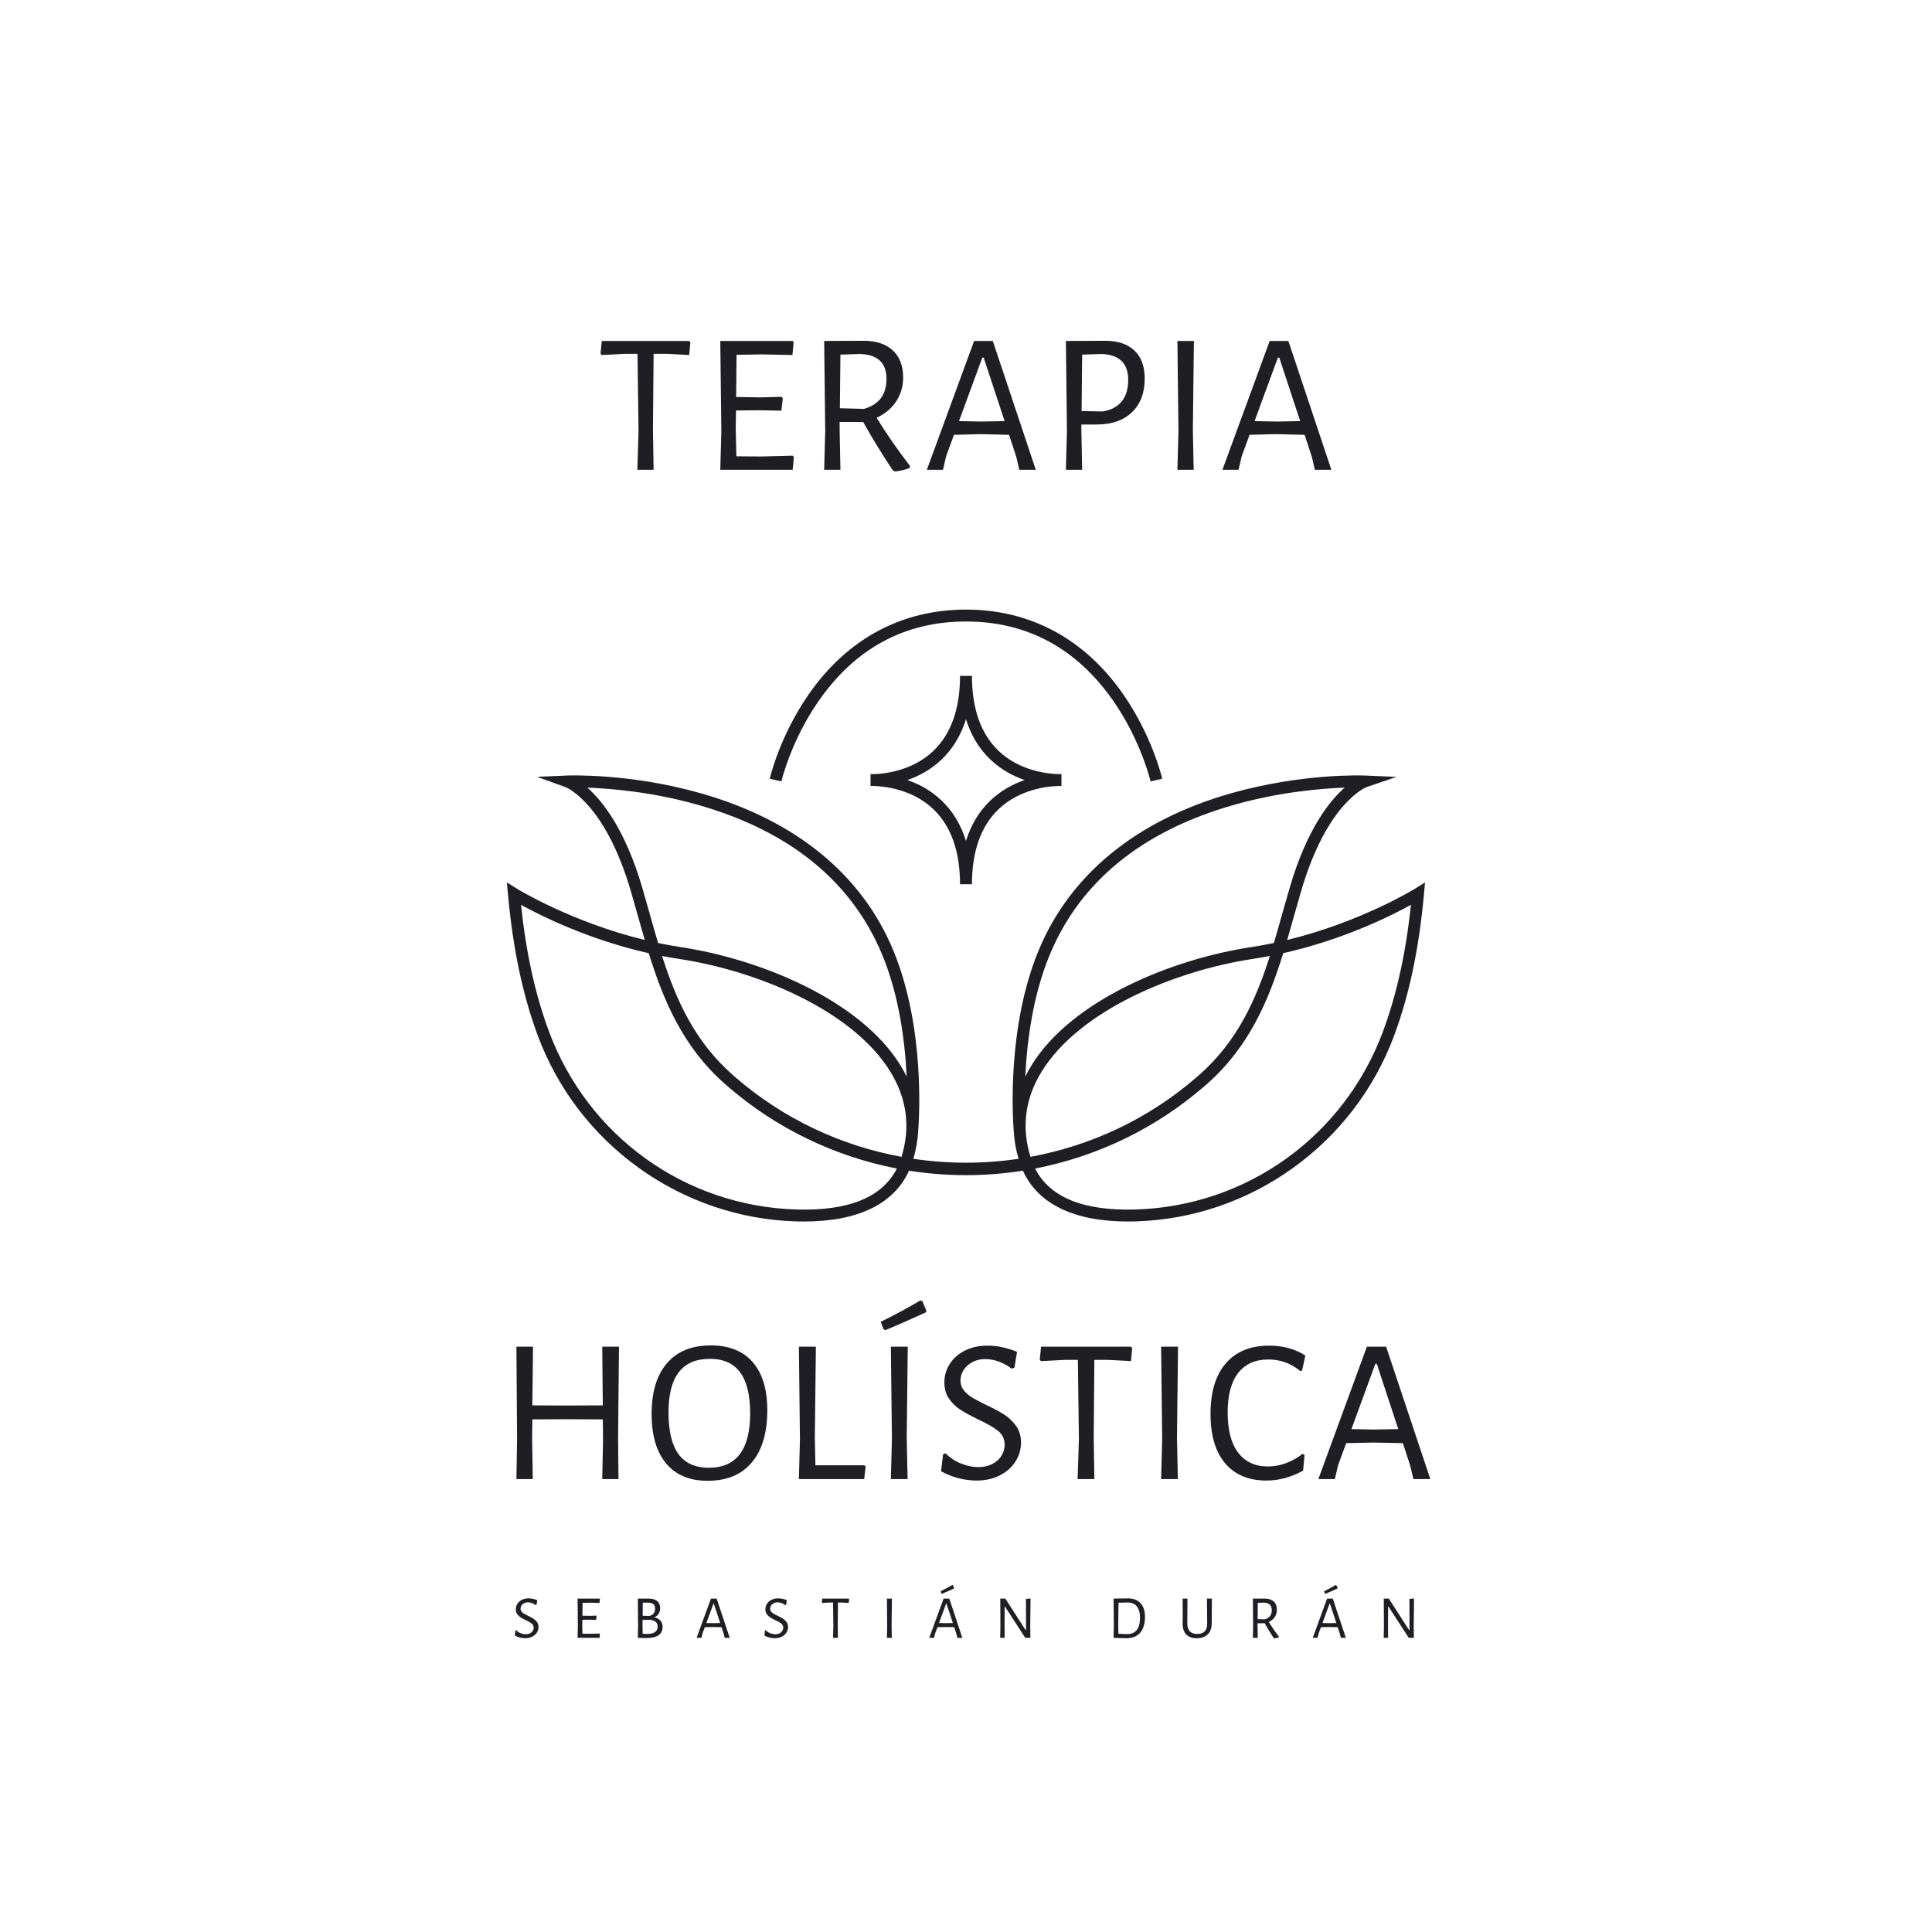 <svg xmlns="http://www.w3.org/2000/svg" xmlns:xlink="http://www.w3.org/1999/xlink" width="500" zoomAndPan="magnify" viewBox="0 0 375 375" height="500" preserveAspectRatio="xMidYMid meet" version="1.2"><defs><clipPath id="4591f5a73c"><path d="M 98.391 150 L 276.891 150 L 276.891 237.488 L 98.391 237.488 Z M 98.391 150 "/></clipPath><clipPath id="f56319db98"><path d="M 149 118.238 L 226 118.238 L 226 152 L 149 152 Z M 149 118.238 "/></clipPath></defs><g id="c2a260b71d"><g clip-rule="nonzero" clip-path="url(#4591f5a73c)"><path style=" stroke:none;fill-rule:nonzero;fill:#1e1e24;fill-opacity:1;" d="M 274.629 172.512 C 274.508 172.586 264.094 178.984 249.84 182.449 C 250.301 180.883 250.742 179.316 251.18 177.758 C 251.629 176.16 252.094 174.512 252.566 172.895 C 257.605 155.727 265.156 152.809 265.223 152.785 L 271.062 150.789 L 264.895 150.531 C 264.398 150.512 252.633 150.074 238.883 153.996 C 220.562 159.215 207.66 169.773 201.57 184.535 C 195.445 199.383 196.551 216.887 196.773 219.676 C 196.871 221.406 197.188 223.156 197.711 224.922 C 190.938 225.93 184.047 225.93 177.277 224.922 C 177.797 223.16 178.113 221.418 178.211 219.688 C 178.43 216.941 179.547 199.406 173.414 184.535 C 167.324 169.773 154.422 159.215 136.102 153.996 C 122.352 150.074 110.586 150.516 110.09 150.531 L 104.242 150.781 L 109.754 152.781 C 109.832 152.805 117.383 155.727 122.422 172.891 C 122.895 174.508 123.359 176.156 123.809 177.754 C 124.246 179.312 124.688 180.879 125.145 182.445 C 110.895 178.98 100.48 172.582 100.359 172.508 L 98.387 171.277 L 98.598 173.594 C 99.566 184.195 101.465 193.172 104.395 201.039 C 108.246 211.371 115.031 220.246 124.016 226.703 C 133.012 233.168 143.586 236.754 154.594 237.074 C 155.09 237.086 155.574 237.094 156.055 237.094 C 166.523 237.094 173.512 233.703 176.441 227.227 C 180.078 227.805 183.773 228.098 187.492 228.098 C 191.215 228.098 194.906 227.805 198.543 227.227 C 201.473 233.703 208.461 237.094 218.93 237.094 C 219.41 237.094 219.898 237.086 220.391 237.074 C 231.398 236.754 241.973 233.168 250.969 226.703 C 259.953 220.246 266.738 211.371 270.59 201.039 C 273.52 193.172 275.418 184.199 276.387 173.594 L 276.598 171.277 Z M 142.664 209.031 L 142.195 208.617 C 134.828 202.117 131.25 194.152 128.512 185.555 C 129.586 185.762 130.676 185.953 131.781 186.121 C 146.895 188.406 165.438 196.051 172.793 207.973 C 176.027 213.211 176.758 218.785 174.98 224.543 C 163.309 222.398 152.102 217.23 142.664 209.031 Z M 126.039 177.129 C 125.59 175.527 125.121 173.871 124.645 172.242 C 121.363 161.062 117.012 155.531 114.004 152.879 C 118.57 153.047 126.707 153.719 135.535 156.238 C 153.367 161.336 165.391 171.152 171.277 185.418 C 174.543 193.332 175.664 202.215 175.984 208.973 C 175.621 208.227 175.215 207.488 174.762 206.754 C 167.02 194.203 147.77 186.199 132.129 183.832 C 130.637 183.605 129.172 183.336 127.734 183.035 C 127.152 181.09 126.598 179.121 126.039 177.129 Z M 154.664 234.766 C 133.027 234.141 114.148 220.586 106.566 200.234 C 103.914 193.121 102.129 185.055 101.125 175.625 C 105.012 177.77 114.227 182.379 125.922 185.016 C 128.766 194.203 132.562 203.199 140.664 210.355 C 140.824 210.492 140.984 210.637 141.148 210.777 C 150.586 218.977 161.965 224.469 174.082 226.812 C 171.258 232.383 164.738 235.059 154.664 234.766 Z M 203.715 185.418 C 209.598 171.152 221.625 161.336 239.457 156.238 C 248.285 153.719 256.422 153.047 260.988 152.879 C 257.98 155.531 253.629 161.062 250.348 172.242 C 249.871 173.871 249.406 175.527 248.953 177.129 C 248.395 179.121 247.84 181.09 247.258 183.035 C 245.824 183.336 244.359 183.605 242.863 183.832 C 227.223 186.199 207.973 194.203 200.23 206.754 C 199.777 207.488 199.367 208.227 199.008 208.973 C 199.324 202.215 200.449 193.336 203.715 185.418 Z M 202.199 207.969 C 209.555 196.051 228.098 188.406 243.211 186.117 C 244.316 185.949 245.406 185.758 246.48 185.551 C 243.742 194.152 240.16 202.113 232.797 208.617 C 232.641 208.754 232.484 208.891 232.328 209.027 C 222.891 217.23 211.684 222.395 200.012 224.539 C 198.238 218.781 198.965 213.211 202.199 207.969 Z M 268.426 200.234 C 260.844 220.582 241.965 234.141 220.328 234.766 C 210.258 235.055 203.738 232.383 200.91 226.812 C 213.027 224.469 224.41 218.977 233.848 210.773 C 234.008 210.633 234.168 210.492 234.328 210.352 C 242.434 203.199 246.23 194.199 249.074 185.012 C 260.766 182.375 269.984 177.77 273.867 175.625 C 272.863 185.055 271.074 193.121 268.426 200.234 Z M 268.426 200.234 "/></g><path style=" stroke:none;fill-rule:nonzero;fill:#1e1e24;fill-opacity:1;" d="M 193.828 145.75 C 190.395 142.473 188.656 137.574 188.656 131.188 L 186.34 131.188 C 186.34 137.574 184.598 142.473 181.164 145.75 C 177.078 149.652 171.648 150.184 169.762 150.246 C 169.309 150.234 169.027 150.246 168.969 150.25 L 168.969 152.562 C 169.027 152.566 169.309 152.578 169.762 152.566 C 171.648 152.629 177.078 153.164 181.164 157.062 C 184.598 160.344 186.34 165.242 186.34 171.629 L 188.656 171.629 C 188.656 165.242 190.395 160.344 193.828 157.062 C 197.918 153.164 203.348 152.629 205.234 152.566 C 205.688 152.578 205.969 152.566 206.027 152.562 L 206.027 150.25 C 205.969 150.25 205.688 150.234 205.234 150.246 C 203.348 150.18 197.914 149.648 193.828 145.75 Z M 192.25 155.367 C 190.059 157.449 188.473 160.082 187.496 163.223 C 186.52 160.078 184.934 157.449 182.738 155.367 C 180.645 153.375 178.285 152.152 176.117 151.406 C 178.285 150.656 180.645 149.438 182.738 147.441 C 184.93 145.359 186.52 142.727 187.496 139.586 C 188.469 142.73 190.059 145.359 192.25 147.441 C 194.348 149.438 196.703 150.656 198.871 151.406 C 196.707 152.152 194.348 153.375 192.25 155.367 Z M 192.25 155.367 "/><g clip-rule="nonzero" clip-path="url(#f56319db98)"><path style=" stroke:none;fill-rule:nonzero;fill:#1e1e24;fill-opacity:1;" d="M 158.867 136.102 C 165.988 125.836 175.621 120.633 187.496 120.633 C 199.348 120.633 208.965 125.816 216.086 136.039 C 221.453 143.75 223.312 151.59 223.328 151.668 L 225.582 151.148 C 225.508 150.812 223.629 142.855 218.027 134.781 C 210.555 124.012 199.996 118.32 187.496 118.32 C 174.992 118.32 164.438 124.012 156.961 134.781 C 151.359 142.855 149.484 150.812 149.406 151.148 L 151.66 151.668 C 151.684 151.586 153.516 143.809 158.867 136.102 Z M 158.867 136.102 "/></g><g style="fill:#1e1e24;fill-opacity:1;"><g transform="translate(96.472, 287.094)"><path style="stroke:none" d="M 23.5 -8.016 L 23.578 0 L 20.422 0 L 20.578 -7.734 L 20.531 -11.594 L 13.391 -11.625 L 6.859 -11.594 L 6.812 -8.016 L 6.938 0 L 3.766 0 L 3.891 -7.734 L 3.766 -25.703 L 6.984 -25.703 L 6.859 -14.312 L 13.672 -14.281 L 20.531 -14.312 L 20.422 -25.703 L 23.672 -25.703 Z M 23.5 -8.016 "/></g></g><g style="fill:#1e1e24;fill-opacity:1;"><g transform="translate(124.946, 287.094)"><path style="stroke:none" d="M 13.031 -25.953 C 16.562 -25.953 19.27 -24.867 21.156 -22.703 C 23.039 -20.535 23.984 -17.422 23.984 -13.359 C 23.984 -8.973 22.977 -5.594 20.969 -3.219 C 18.969 -0.852 16.109 0.328 12.391 0.328 C 8.91 0.328 6.227 -0.797 4.344 -3.047 C 2.469 -5.297 1.531 -8.492 1.531 -12.641 C 1.531 -16.91 2.523 -20.195 4.516 -22.5 C 6.504 -24.801 9.344 -25.953 13.031 -25.953 Z M 12.828 -23.344 C 7.484 -23.344 4.812 -19.895 4.812 -13 C 4.812 -9.332 5.457 -6.613 6.75 -4.844 C 8.051 -3.082 10.016 -2.203 12.641 -2.203 C 17.984 -2.203 20.656 -5.719 20.656 -12.75 C 20.656 -16.332 20.004 -18.992 18.703 -20.734 C 17.41 -22.473 15.453 -23.344 12.828 -23.344 Z M 12.828 -23.344 "/></g></g><g style="fill:#1e1e24;fill-opacity:1;"><g transform="translate(151.456, 287.094)"><path style="stroke:none" d="M 16.562 -2.406 L 16.281 0 L 3.609 0 L 3.812 -7.734 L 3.609 -25.703 L 6.906 -25.703 L 6.703 -8.016 L 6.812 -2.688 L 16.328 -2.688 Z M 16.562 -2.406 "/></g></g><g style="fill:#1e1e24;fill-opacity:1;"><g transform="translate(169.182, 287.094)"><path style="stroke:none" d="M 6.812 -8.016 L 6.984 0 L 3.734 0 L 3.938 -7.734 L 3.734 -25.703 L 7.016 -25.703 Z M 9.828 -34.578 L 10.625 -32.688 L 10.547 -32.375 C 8.004 -31.195 5.383 -30.047 2.688 -28.922 L 2.328 -29.078 L 1.766 -30.531 C 4.578 -31.914 7.129 -33.289 9.422 -34.656 Z M 9.828 -34.578 "/></g></g><g style="fill:#1e1e24;fill-opacity:1;"><g transform="translate(180.973, 287.094)"><path style="stroke:none" d="M 10.703 -25.906 C 12.555 -25.906 14.469 -25.504 16.438 -24.703 L 15.922 -21.625 L 15.359 -21.453 C 14.586 -22.047 13.766 -22.5 12.891 -22.812 C 12.023 -23.133 11.164 -23.297 10.312 -23.297 C 9.32 -23.297 8.457 -23.094 7.719 -22.688 C 6.988 -22.289 6.426 -21.77 6.031 -21.125 C 5.645 -20.488 5.453 -19.82 5.453 -19.125 C 5.453 -18.406 5.672 -17.77 6.109 -17.219 C 6.555 -16.676 7.113 -16.203 7.781 -15.797 C 8.445 -15.398 9.359 -14.922 10.516 -14.359 C 11.953 -13.691 13.113 -13.066 14 -12.484 C 14.883 -11.91 15.641 -11.18 16.266 -10.297 C 16.891 -9.422 17.203 -8.352 17.203 -7.094 C 17.203 -5.758 16.844 -4.531 16.125 -3.406 C 15.406 -2.281 14.391 -1.383 13.078 -0.719 C 11.766 -0.051 10.266 0.281 8.578 0.281 C 7.461 0.281 6.297 0.129 5.078 -0.172 C 3.859 -0.484 2.727 -0.938 1.688 -1.531 L 2.078 -4.812 L 2.531 -5.016 C 3.469 -4.109 4.504 -3.43 5.641 -2.984 C 6.773 -2.547 7.863 -2.328 8.906 -2.328 C 9.914 -2.328 10.816 -2.523 11.609 -2.922 C 12.398 -3.328 13 -3.863 13.406 -4.531 C 13.82 -5.195 14.031 -5.906 14.031 -6.656 C 14.031 -7.781 13.602 -8.68 12.75 -9.359 C 11.895 -10.047 10.598 -10.789 8.859 -11.594 C 7.441 -12.289 6.305 -12.91 5.453 -13.453 C 4.598 -14.004 3.863 -14.711 3.25 -15.578 C 2.633 -16.453 2.328 -17.516 2.328 -18.766 C 2.328 -20.078 2.68 -21.281 3.391 -22.375 C 4.098 -23.477 5.086 -24.344 6.359 -24.969 C 7.629 -25.594 9.078 -25.906 10.703 -25.906 Z M 10.703 -25.906 "/></g></g><g style="fill:#1e1e24;fill-opacity:1;"><g transform="translate(200.945, 287.094)"><path style="stroke:none" d="M 18.812 -25.391 L 18.578 -22.906 L 14.078 -23.141 L 11.469 -23.141 L 11.344 -8.016 L 11.469 0 L 8.219 0 L 8.469 -7.734 L 8.266 -23.141 L 5.656 -23.141 L 1.078 -22.906 L 0.875 -23.219 L 1.125 -25.703 L 18.578 -25.703 Z M 18.812 -25.391 "/></g></g><g style="fill:#1e1e24;fill-opacity:1;"><g transform="translate(221.639, 287.094)"><path style="stroke:none" d="M 6.812 -8.016 L 6.984 0 L 3.734 0 L 3.938 -7.734 L 3.734 -25.703 L 7.016 -25.703 Z M 6.812 -8.016 "/></g></g><g style="fill:#1e1e24;fill-opacity:1;"><g transform="translate(233.43, 287.094)"><path style="stroke:none" d="M 12.922 -25.906 C 15.617 -25.906 17.957 -25.266 19.938 -23.984 L 19.297 -21.062 L 18.938 -20.984 C 17.145 -22.473 15.082 -23.219 12.75 -23.219 C 10.207 -23.219 8.254 -22.344 6.891 -20.594 C 5.535 -18.844 4.859 -16.285 4.859 -12.922 C 4.859 -9.523 5.535 -6.93 6.891 -5.141 C 8.254 -3.348 10.18 -2.453 12.672 -2.453 C 13.848 -2.453 15.016 -2.664 16.172 -3.094 C 17.336 -3.52 18.406 -4.117 19.375 -4.891 L 19.781 -4.688 L 19.5 -1.641 C 17.164 -0.359 14.797 0.281 12.391 0.281 C 8.941 0.281 6.27 -0.832 4.375 -3.062 C 2.477 -5.301 1.531 -8.492 1.531 -12.641 C 1.531 -16.891 2.516 -20.16 4.484 -22.453 C 6.461 -24.754 9.273 -25.906 12.922 -25.906 Z M 12.922 -25.906 "/></g></g><g style="fill:#1e1e24;fill-opacity:1;"><g transform="translate(255.327, 287.094)"><path style="stroke:none" d="M 22.297 0 L 19.016 0 L 18.406 -2.562 L 16.969 -6.984 L 11.188 -7.094 L 5.969 -6.984 L 4.406 -2.734 L 3.766 0 L 0.562 0 L 9.984 -25.703 L 13.719 -25.703 Z M 16.078 -9.703 L 11.906 -22.375 L 11.625 -22.375 L 6.984 -9.703 L 11.469 -9.625 Z M 16.078 -9.703 "/></g></g><g style="fill:#1e1e24;fill-opacity:1;"><g transform="translate(115.708, 91.178)"><path style="stroke:none" d="M 18.297 -24.688 L 18.062 -22.266 L 13.688 -22.5 L 11.156 -22.5 L 11.031 -7.797 L 11.156 0 L 8 0 L 8.234 -7.531 L 8.031 -22.5 L 5.5 -22.5 L 1.047 -22.266 L 0.859 -22.578 L 1.094 -25 L 18.062 -25 Z M 18.297 -24.688 "/></g></g><g style="fill:#1e1e24;fill-opacity:1;"><g transform="translate(136.183, 91.178)"><path style="stroke:none" d="M 17.906 -2.422 L 17.672 0 L 3.625 0 L 3.828 -7.531 L 3.625 -25 L 17.703 -25 L 17.859 -24.688 L 17.625 -22.266 L 11.734 -22.391 L 6.781 -22.312 L 6.703 -14.125 L 11.391 -14.047 L 15.516 -14.156 L 15.75 -13.891 L 15.484 -11.469 L 11.109 -11.547 L 6.672 -11.5 L 6.625 -7.797 L 6.75 -2.609 L 11.703 -2.578 L 17.703 -2.734 Z M 17.906 -2.422 "/></g></g><g style="fill:#1e1e24;fill-opacity:1;"><g transform="translate(156.346, 91.178)"><path style="stroke:none" d="M 13.812 -10.094 C 15.52 -7.258 17.676 -4.141 20.281 -0.734 L 20.234 -0.344 C 19.305 0.008 18.348 0.238 17.359 0.344 L 16.922 0.078 C 14.797 -3.117 12.883 -6.238 11.188 -9.281 L 6.625 -9.281 L 6.625 -7.797 L 6.781 0 L 3.625 0 L 3.828 -7.531 L 3.625 -25 L 11.266 -25.031 C 13.711 -25.031 15.602 -24.41 16.938 -23.172 C 18.281 -21.941 18.953 -20.188 18.953 -17.906 C 18.953 -16.188 18.504 -14.645 17.609 -13.281 C 16.711 -11.914 15.445 -10.852 13.812 -10.094 Z M 6.672 -11.938 L 11.344 -11.812 C 14.258 -12.645 15.719 -14.582 15.719 -17.625 C 15.719 -19.207 15.285 -20.395 14.422 -21.188 C 13.566 -21.988 12.281 -22.414 10.562 -22.469 L 6.781 -22.344 Z M 6.672 -11.938 "/></g></g><g style="fill:#1e1e24;fill-opacity:1;"><g transform="translate(179.356, 91.178)"><path style="stroke:none" d="M 21.688 0 L 18.484 0 L 17.906 -2.5 L 16.5 -6.781 L 10.875 -6.906 L 5.812 -6.781 L 4.297 -2.656 L 3.672 0 L 0.547 0 L 9.719 -25 L 13.344 -25 Z M 15.641 -9.438 L 11.578 -21.766 L 11.312 -21.766 L 6.781 -9.438 L 11.156 -9.359 Z M 15.641 -9.438 "/></g></g><g style="fill:#1e1e24;fill-opacity:1;"><g transform="translate(203.264, 91.178)"><path style="stroke:none" d="M 11.266 -25.031 C 13.711 -25.031 15.598 -24.398 16.922 -23.141 C 18.254 -21.879 18.922 -20.066 18.922 -17.703 C 18.922 -14.922 18.094 -12.738 16.438 -11.156 C 14.789 -9.57 12.508 -8.781 9.594 -8.781 L 6.625 -8.781 L 6.625 -7.797 L 6.781 0 L 3.625 0 L 3.828 -7.531 L 3.625 -25 Z M 10.766 -11.312 C 12.379 -11.57 13.609 -12.219 14.453 -13.25 C 15.297 -14.289 15.719 -15.688 15.719 -17.438 C 15.719 -20.656 14 -22.332 10.562 -22.469 L 6.781 -22.344 L 6.672 -11.391 Z M 10.766 -11.312 "/></g></g><g style="fill:#1e1e24;fill-opacity:1;"><g transform="translate(224.909, 91.178)"><path style="stroke:none" d="M 6.625 -7.797 L 6.781 0 L 3.625 0 L 3.828 -7.531 L 3.625 -25 L 6.828 -25 Z M 6.625 -7.797 "/></g></g><g style="fill:#1e1e24;fill-opacity:1;"><g transform="translate(236.726, 91.178)"><path style="stroke:none" d="M 21.688 0 L 18.484 0 L 17.906 -2.5 L 16.5 -6.781 L 10.875 -6.906 L 5.812 -6.781 L 4.297 -2.656 L 3.672 0 L 0.547 0 L 9.719 -25 L 13.344 -25 Z M 15.641 -9.438 L 11.578 -21.766 L 11.312 -21.766 L 6.781 -9.438 L 11.156 -9.359 Z M 15.641 -9.438 "/></g></g><g style="fill:#1e1e24;fill-opacity:1;"><g transform="translate(99.43, 317.899)"><path style="stroke:none" d="M 3.172 -7.656 C 3.711 -7.656 4.273 -7.539 4.859 -7.312 L 4.703 -6.391 L 4.547 -6.344 C 4.316 -6.52 4.07 -6.656 3.812 -6.75 C 3.551 -6.844 3.297 -6.891 3.047 -6.891 C 2.754 -6.891 2.5 -6.828 2.281 -6.703 C 2.062 -6.586 1.895 -6.438 1.781 -6.25 C 1.664 -6.062 1.609 -5.863 1.609 -5.656 C 1.609 -5.445 1.672 -5.258 1.797 -5.094 C 1.93 -4.926 2.098 -4.785 2.297 -4.672 C 2.492 -4.555 2.766 -4.414 3.109 -4.25 C 3.535 -4.051 3.879 -3.863 4.141 -3.688 C 4.398 -3.52 4.625 -3.305 4.812 -3.047 C 5 -2.785 5.094 -2.469 5.094 -2.094 C 5.094 -1.695 4.984 -1.332 4.766 -1 C 4.555 -0.676 4.254 -0.414 3.859 -0.219 C 3.473 -0.02 3.031 0.078 2.531 0.078 C 2.207 0.078 1.863 0.035 1.5 -0.047 C 1.133 -0.141 0.801 -0.273 0.5 -0.453 L 0.609 -1.422 L 0.75 -1.484 C 1.02 -1.211 1.32 -1.008 1.656 -0.875 C 2 -0.75 2.32 -0.688 2.625 -0.688 C 2.926 -0.688 3.191 -0.742 3.422 -0.859 C 3.66 -0.984 3.844 -1.145 3.969 -1.344 C 4.094 -1.539 4.156 -1.75 4.156 -1.969 C 4.156 -2.301 4.023 -2.566 3.766 -2.766 C 3.516 -2.973 3.133 -3.191 2.625 -3.422 C 2.207 -3.629 1.867 -3.812 1.609 -3.969 C 1.359 -4.133 1.141 -4.348 0.953 -4.609 C 0.773 -4.867 0.688 -5.18 0.688 -5.547 C 0.688 -5.93 0.789 -6.285 1 -6.609 C 1.207 -6.941 1.5 -7.195 1.875 -7.375 C 2.25 -7.562 2.68 -7.656 3.172 -7.656 Z M 3.172 -7.656 "/></g></g><g style="fill:#1e1e24;fill-opacity:1;"><g transform="translate(111.004, 317.899)"><path style="stroke:none" d="M 5.438 -0.734 L 5.375 0 L 1.109 0 L 1.156 -2.281 L 1.109 -7.609 L 5.391 -7.609 L 5.438 -7.5 L 5.359 -6.766 L 3.562 -6.812 L 2.062 -6.781 L 2.047 -4.297 L 3.469 -4.266 L 4.719 -4.312 L 4.797 -4.219 L 4.703 -3.484 L 3.375 -3.516 L 2.031 -3.5 L 2.016 -2.375 L 2.047 -0.797 L 3.562 -0.781 L 5.391 -0.828 Z M 5.438 -0.734 "/></g></g><g style="fill:#1e1e24;fill-opacity:1;"><g transform="translate(122.696, 317.899)"><path style="stroke:none" d="M 4.297 -3.969 C 5.367 -3.75 5.906 -3.133 5.906 -2.125 C 5.906 -1.406 5.645 -0.863 5.125 -0.5 C 4.602 -0.133 3.82 0.047 2.781 0.047 C 2.094 0.047 1.535 0.031 1.109 0 L 1.156 -2.281 L 1.109 -7.609 L 3.219 -7.609 C 3.926 -7.609 4.473 -7.453 4.859 -7.141 C 5.242 -6.828 5.438 -6.367 5.438 -5.766 C 5.438 -5.336 5.336 -4.969 5.141 -4.656 C 4.941 -4.352 4.66 -4.125 4.297 -3.969 Z M 4.453 -5.656 C 4.453 -6.07 4.336 -6.367 4.109 -6.547 C 3.891 -6.734 3.531 -6.828 3.031 -6.828 L 2.062 -6.828 L 2.047 -4.281 L 3.344 -4.25 C 4.082 -4.414 4.453 -4.883 4.453 -5.656 Z M 2.922 -0.75 C 3.578 -0.75 4.078 -0.867 4.422 -1.109 C 4.773 -1.359 4.953 -1.711 4.953 -2.172 C 4.953 -2.941 4.461 -3.383 3.484 -3.5 L 2.031 -3.484 L 2.016 -2.375 L 2.047 -0.781 C 2.359 -0.758 2.648 -0.75 2.922 -0.75 Z M 2.922 -0.75 "/></g></g><g style="fill:#1e1e24;fill-opacity:1;"><g transform="translate(135.04, 317.899)"><path style="stroke:none" d="M 6.594 0 L 5.625 0 L 5.438 -0.766 L 5.016 -2.062 L 3.312 -2.094 L 1.766 -2.062 L 1.297 -0.812 L 1.109 0 L 0.172 0 L 2.953 -7.609 L 4.062 -7.609 Z M 4.75 -2.875 L 3.516 -6.625 L 3.438 -6.625 L 2.062 -2.875 L 3.391 -2.844 Z M 4.75 -2.875 "/></g></g><g style="fill:#1e1e24;fill-opacity:1;"><g transform="translate(147.871, 317.899)"><path style="stroke:none" d="M 3.172 -7.656 C 3.711 -7.656 4.273 -7.539 4.859 -7.312 L 4.703 -6.391 L 4.547 -6.344 C 4.316 -6.52 4.07 -6.656 3.812 -6.75 C 3.551 -6.844 3.297 -6.891 3.047 -6.891 C 2.754 -6.891 2.5 -6.828 2.281 -6.703 C 2.062 -6.586 1.895 -6.438 1.781 -6.25 C 1.664 -6.062 1.609 -5.863 1.609 -5.656 C 1.609 -5.445 1.672 -5.258 1.797 -5.094 C 1.93 -4.926 2.098 -4.785 2.297 -4.672 C 2.492 -4.555 2.766 -4.414 3.109 -4.25 C 3.535 -4.051 3.879 -3.863 4.141 -3.688 C 4.398 -3.52 4.625 -3.305 4.812 -3.047 C 5 -2.785 5.094 -2.469 5.094 -2.094 C 5.094 -1.695 4.984 -1.332 4.766 -1 C 4.555 -0.676 4.254 -0.414 3.859 -0.219 C 3.473 -0.02 3.031 0.078 2.531 0.078 C 2.207 0.078 1.863 0.035 1.5 -0.047 C 1.133 -0.141 0.801 -0.273 0.5 -0.453 L 0.609 -1.422 L 0.75 -1.484 C 1.02 -1.211 1.32 -1.008 1.656 -0.875 C 2 -0.75 2.32 -0.688 2.625 -0.688 C 2.926 -0.688 3.191 -0.742 3.422 -0.859 C 3.66 -0.984 3.844 -1.145 3.969 -1.344 C 4.094 -1.539 4.156 -1.75 4.156 -1.969 C 4.156 -2.301 4.023 -2.566 3.766 -2.766 C 3.516 -2.973 3.133 -3.191 2.625 -3.422 C 2.207 -3.629 1.867 -3.812 1.609 -3.969 C 1.359 -4.133 1.141 -4.348 0.953 -4.609 C 0.773 -4.867 0.688 -5.18 0.688 -5.547 C 0.688 -5.93 0.789 -6.285 1 -6.609 C 1.207 -6.941 1.5 -7.195 1.875 -7.375 C 2.25 -7.562 2.68 -7.656 3.172 -7.656 Z M 3.172 -7.656 "/></g></g><g style="fill:#1e1e24;fill-opacity:1;"><g transform="translate(159.255, 317.899)"><path style="stroke:none" d="M 5.562 -7.5 L 5.484 -6.766 L 4.156 -6.844 L 3.391 -6.844 L 3.359 -2.375 L 3.391 0 L 2.438 0 L 2.5 -2.281 L 2.438 -6.844 L 1.672 -6.844 L 0.312 -6.766 L 0.266 -6.859 L 0.328 -7.609 L 5.484 -7.609 Z M 5.562 -7.5 "/></g></g><g style="fill:#1e1e24;fill-opacity:1;"><g transform="translate(171.042, 317.899)"><path style="stroke:none" d="M 2.016 -2.375 L 2.062 0 L 1.109 0 L 1.156 -2.281 L 1.109 -7.609 L 2.078 -7.609 Z M 2.016 -2.375 "/></g></g><g style="fill:#1e1e24;fill-opacity:1;"><g transform="translate(180.197, 317.899)"><path style="stroke:none" d="M 6.594 0 L 5.625 0 L 5.438 -0.766 L 5.016 -2.062 L 3.312 -2.094 L 1.766 -2.062 L 1.297 -0.812 L 1.109 0 L 0.172 0 L 2.953 -7.609 L 4.062 -7.609 Z M 4.75 -2.875 L 3.516 -6.625 L 3.438 -6.625 L 2.062 -2.875 L 3.391 -2.844 Z M 4.75 -10.219 L 4.984 -9.672 L 4.969 -9.578 C 4.219 -9.223 3.441 -8.879 2.641 -8.547 L 2.531 -8.594 L 2.375 -9.031 C 3.195 -9.438 3.945 -9.844 4.625 -10.25 Z M 4.75 -10.219 "/></g></g><g style="fill:#1e1e24;fill-opacity:1;"><g transform="translate(193.028, 317.899)"><path style="stroke:none" d="M 6.938 -2.234 L 6.969 0 L 5.969 0 L 2.031 -6.078 L 1.969 -6.078 L 1.953 -2.5 L 1.969 0 L 1.109 0 L 1.156 -2.25 L 1.125 -7.609 L 2.109 -7.609 L 6.031 -1.516 L 6.125 -1.516 L 6.109 -7.547 L 7 -7.625 Z M 6.938 -2.234 "/></g></g><g style="fill:#1e1e24;fill-opacity:1;"><g transform="translate(207.104, 317.899)"><path style="stroke:none" d=""/></g></g><g style="fill:#1e1e24;fill-opacity:1;"><g transform="translate(215.037, 317.899)"><path style="stroke:none" d="M 3.859 -7.656 C 4.941 -7.656 5.77 -7.344 6.344 -6.719 C 6.914 -6.102 7.203 -5.219 7.203 -4.062 C 7.203 -2.727 6.891 -1.703 6.266 -0.984 C 5.648 -0.273 4.754 0.078 3.578 0.078 C 3.254 0.078 2.859 0.066 2.391 0.047 C 1.93 0.035 1.504 0.02 1.109 0 L 1.156 -2.281 L 1.109 -7.609 Z M 3.734 -0.719 C 4.547 -0.719 5.164 -0.977 5.594 -1.5 C 6.02 -2.031 6.234 -2.816 6.234 -3.859 C 6.234 -5.859 5.414 -6.859 3.781 -6.859 C 3.281 -6.859 2.707 -6.844 2.062 -6.812 L 2.016 -2.375 L 2.047 -0.797 C 2.297 -0.773 2.594 -0.754 2.938 -0.734 C 3.281 -0.723 3.547 -0.719 3.734 -0.719 Z M 3.734 -0.719 "/></g></g><g style="fill:#1e1e24;fill-opacity:1;"><g transform="translate(228.674, 317.899)"><path style="stroke:none" d="M 6.531 -3.734 L 6.516 -2.875 C 6.535 -1.945 6.289 -1.223 5.781 -0.703 C 5.281 -0.18 4.562 0.078 3.625 0.078 C 2.727 0.078 2.039 -0.164 1.562 -0.656 C 1.094 -1.156 0.863 -1.863 0.875 -2.781 L 0.891 -3.812 L 0.875 -7.609 L 1.812 -7.609 L 1.781 -2.891 C 1.77 -2.18 1.926 -1.645 2.25 -1.281 C 2.57 -0.926 3.055 -0.75 3.703 -0.75 C 4.336 -0.75 4.82 -0.914 5.156 -1.25 C 5.488 -1.594 5.648 -2.102 5.641 -2.781 L 5.594 -7.609 L 6.547 -7.609 Z M 6.531 -3.734 "/></g></g><g style="fill:#1e1e24;fill-opacity:1;"><g transform="translate(242.074, 317.899)"><path style="stroke:none" d="M 4.203 -3.078 C 4.723 -2.211 5.379 -1.258 6.172 -0.219 L 6.156 -0.109 C 5.875 0.004 5.582 0.078 5.281 0.109 L 5.141 0.031 C 4.492 -0.945 3.914 -1.898 3.406 -2.828 L 2.016 -2.828 L 2.016 -2.375 L 2.062 0 L 1.109 0 L 1.156 -2.281 L 1.109 -7.609 L 3.422 -7.609 C 4.172 -7.609 4.75 -7.422 5.156 -7.047 C 5.562 -6.672 5.766 -6.133 5.766 -5.438 C 5.766 -4.914 5.629 -4.445 5.359 -4.031 C 5.086 -3.625 4.703 -3.305 4.203 -3.078 Z M 2.031 -3.625 L 3.453 -3.594 C 4.336 -3.844 4.781 -4.43 4.781 -5.359 C 4.781 -5.836 4.648 -6.195 4.391 -6.438 C 4.129 -6.688 3.738 -6.816 3.219 -6.828 L 2.062 -6.797 Z M 2.031 -3.625 "/></g></g><g style="fill:#1e1e24;fill-opacity:1;"><g transform="translate(254.632, 317.899)"><path style="stroke:none" d="M 6.594 0 L 5.625 0 L 5.438 -0.766 L 5.016 -2.062 L 3.312 -2.094 L 1.766 -2.062 L 1.297 -0.812 L 1.109 0 L 0.172 0 L 2.953 -7.609 L 4.062 -7.609 Z M 4.75 -2.875 L 3.516 -6.625 L 3.438 -6.625 L 2.062 -2.875 L 3.391 -2.844 Z M 4.75 -10.219 L 4.984 -9.672 L 4.969 -9.578 C 4.219 -9.223 3.441 -8.879 2.641 -8.547 L 2.531 -8.594 L 2.375 -9.031 C 3.195 -9.438 3.945 -9.844 4.625 -10.25 Z M 4.75 -10.219 "/></g></g><g style="fill:#1e1e24;fill-opacity:1;"><g transform="translate(267.463, 317.899)"><path style="stroke:none" d="M 6.938 -2.234 L 6.969 0 L 5.969 0 L 2.031 -6.078 L 1.969 -6.078 L 1.953 -2.5 L 1.969 0 L 1.109 0 L 1.156 -2.25 L 1.125 -7.609 L 2.109 -7.609 L 6.031 -1.516 L 6.125 -1.516 L 6.109 -7.547 L 7 -7.625 Z M 6.938 -2.234 "/></g></g></g></svg>